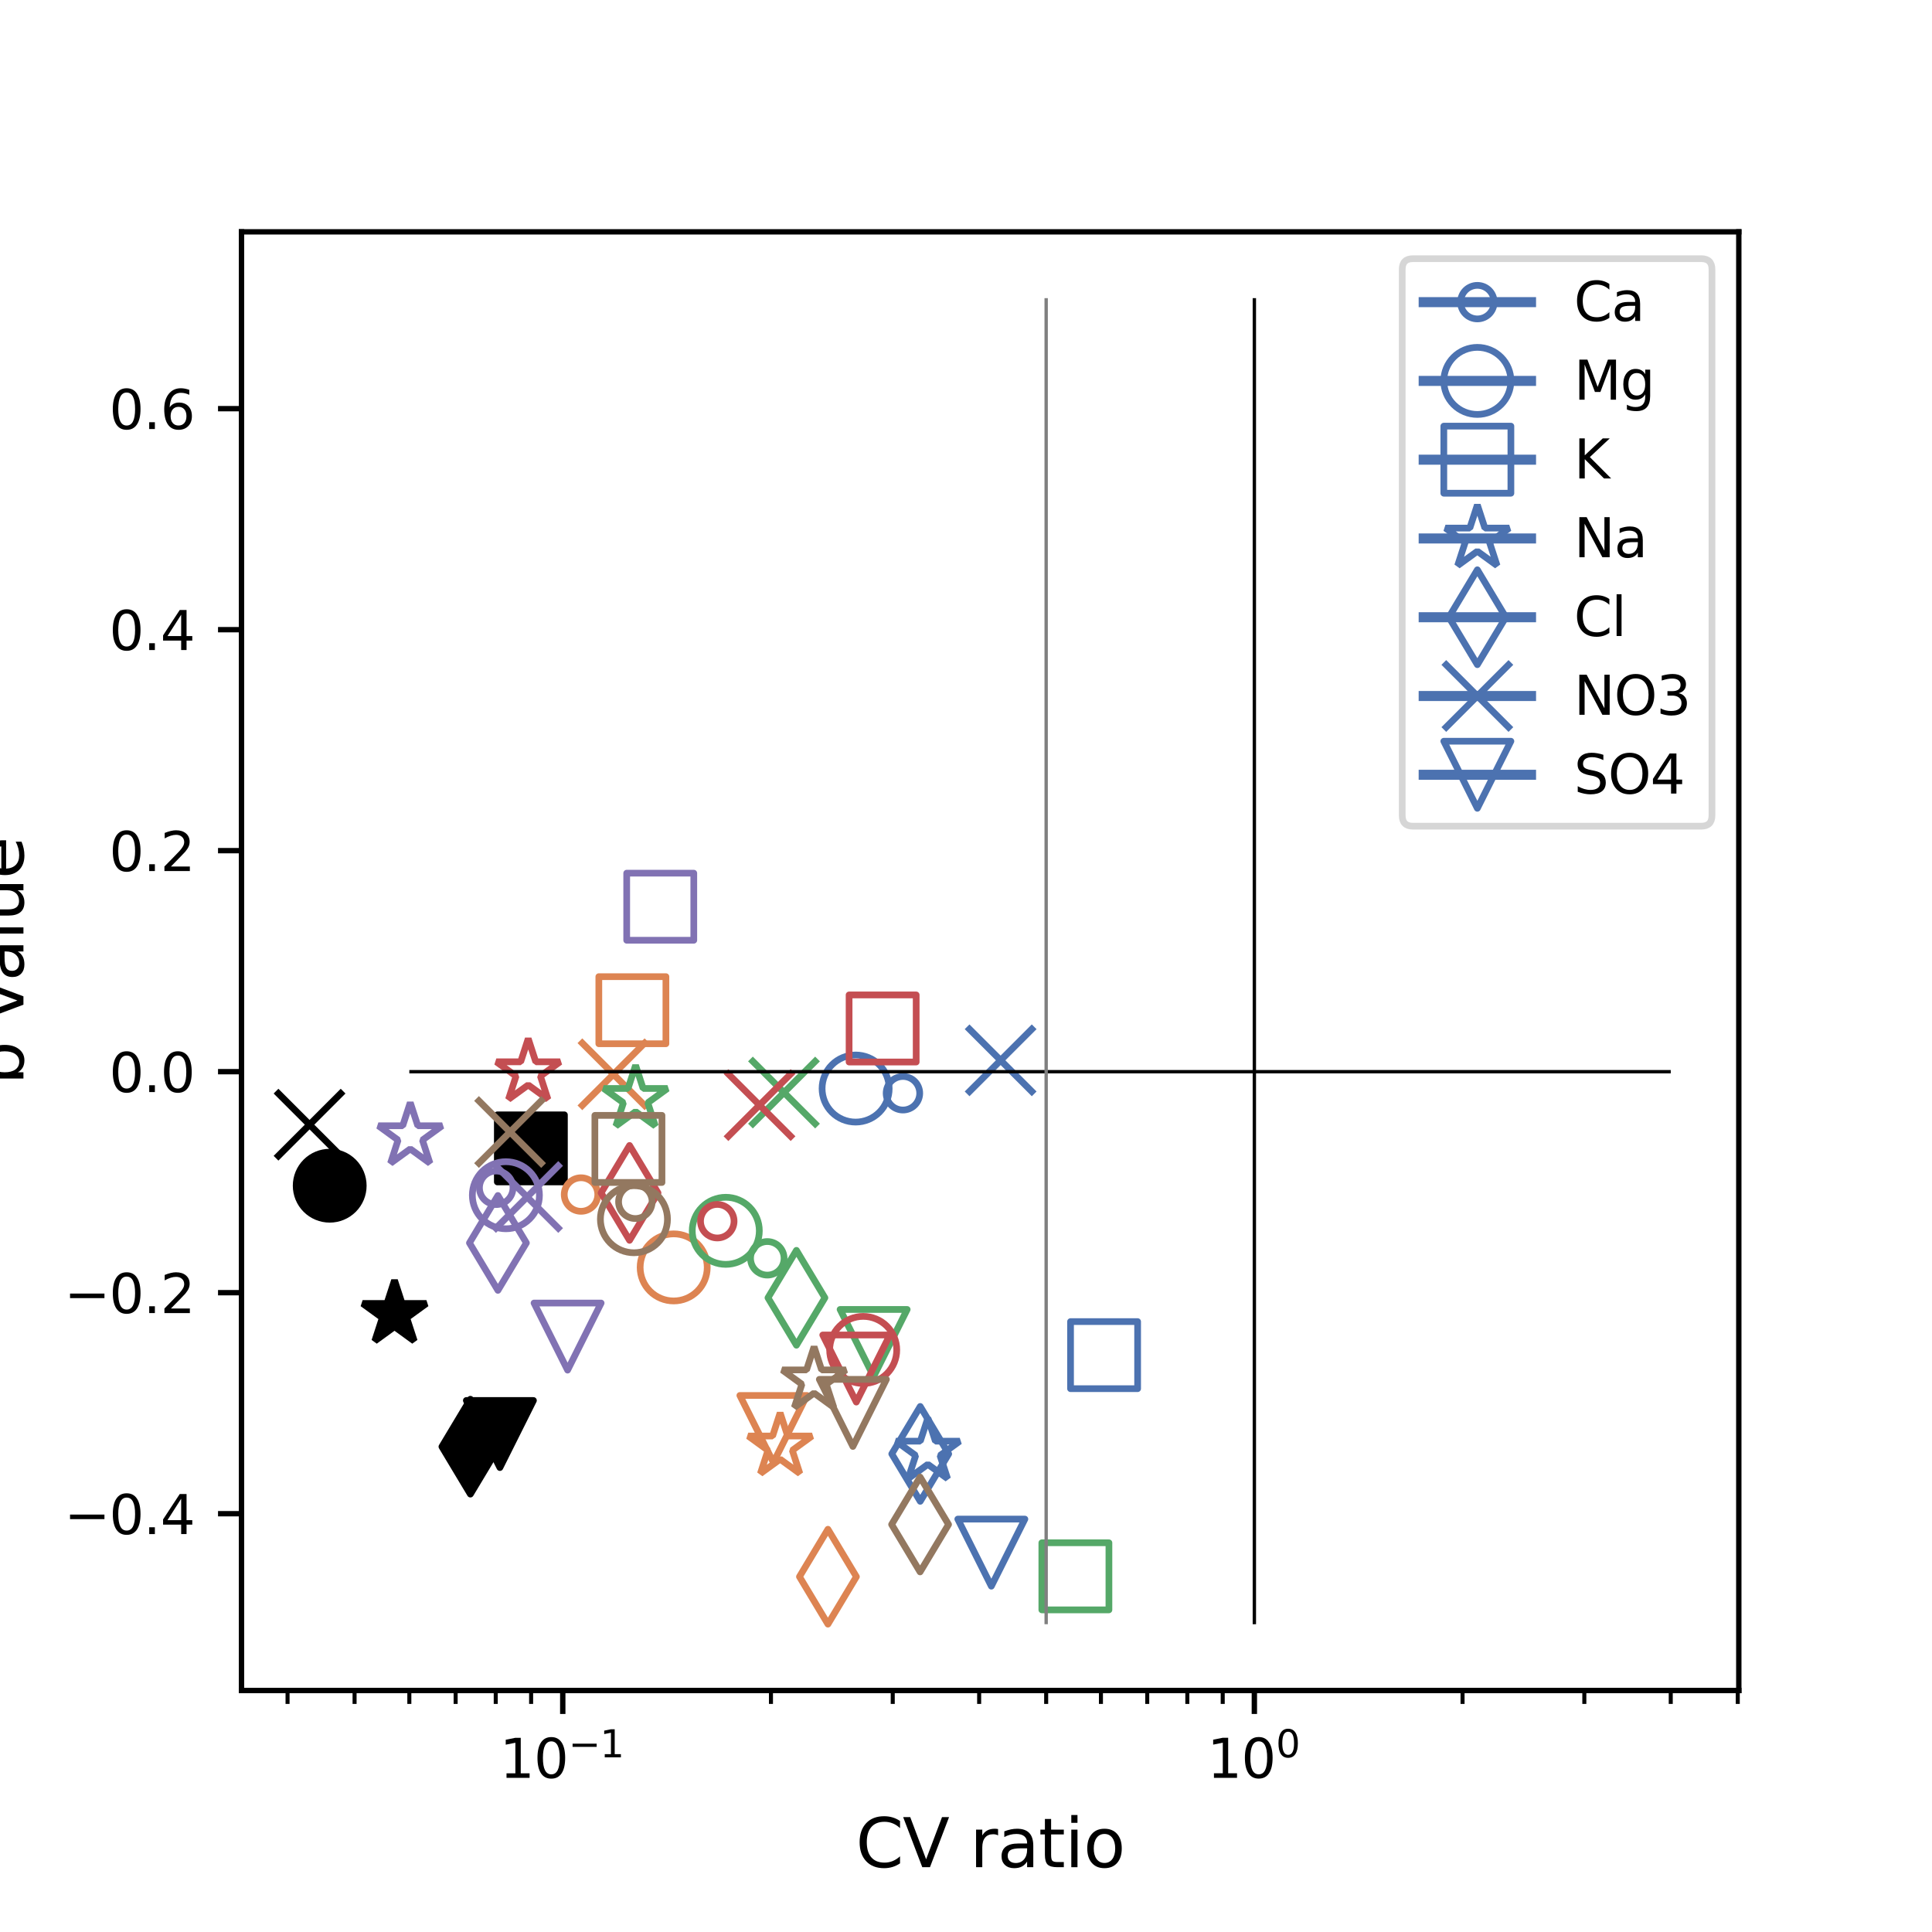 <?xml version="1.0" encoding="utf-8" standalone="no"?>
<!DOCTYPE svg PUBLIC "-//W3C//DTD SVG 1.1//EN"
  "http://www.w3.org/Graphics/SVG/1.1/DTD/svg11.dtd">
<svg xmlns:xlink="http://www.w3.org/1999/xlink" width="288pt" height="288pt" viewBox="0 0 288 288" xmlns="http://www.w3.org/2000/svg" version="1.1">
 <defs>
  <style type="text/css">*{stroke-linejoin: round; stroke-linecap: butt}</style>
 </defs>
 <g id="figure_1">
  <g id="patch_1">
   <path d="M 0 288 
L 288 288 
L 288 0 
L 0 0 
z
" style="fill: #ffffff"/>
  </g>
  <g id="axes_1">
   <g id="patch_2">
    <path d="M 36 252 
L 259.2 252 
L 259.2 34.56 
L 36 34.56 
z
" style="fill: #ffffff"/>
   </g>
   <g id="matplotlib.axis_1">
    <g id="xtick_1">
     <g id="line2d_1">
      <defs>
       <path id="m1f3d14c55d" d="M 0 0 
L 0 3.5 
" style="stroke: #000000; stroke-width: 0.8"/>
      </defs>
      <g>
       <use xlink:href="#m1f3d14c55d" x="83.89" y="252" style="stroke: #000000; stroke-width: 0.8"/>
      </g>
     </g>
     <g id="text_1">
      <!-- $\mathdefault{10^{-1}}$ -->
      <g transform="translate(74.49 265.079) scale(0.08 -0.08)">
       <defs>
        <path id="DejaVuSans-31" d="M 794 531 
L 1825 531 
L 1825 4091 
L 703 3866 
L 703 4441 
L 1819 4666 
L 2450 4666 
L 2450 531 
L 3481 531 
L 3481 0 
L 794 0 
L 794 531 
z
" transform="scale(0.016)"/>
        <path id="DejaVuSans-30" d="M 2034 4250 
Q 1547 4250 1301 3770 
Q 1056 3291 1056 2328 
Q 1056 1369 1301 889 
Q 1547 409 2034 409 
Q 2525 409 2770 889 
Q 3016 1369 3016 2328 
Q 3016 3291 2770 3770 
Q 2525 4250 2034 4250 
z
M 2034 4750 
Q 2819 4750 3233 4129 
Q 3647 3509 3647 2328 
Q 3647 1150 3233 529 
Q 2819 -91 2034 -91 
Q 1250 -91 836 529 
Q 422 1150 422 2328 
Q 422 3509 836 4129 
Q 1250 4750 2034 4750 
z
" transform="scale(0.016)"/>
        <path id="DejaVuSans-2212" d="M 678 2272 
L 4684 2272 
L 4684 1741 
L 678 1741 
L 678 2272 
z
" transform="scale(0.016)"/>
       </defs>
       <use xlink:href="#DejaVuSans-31" transform="translate(0 0.684)"/>
       <use xlink:href="#DejaVuSans-30" transform="translate(63.623 0.684)"/>
       <use xlink:href="#DejaVuSans-2212" transform="translate(128.203 38.966) scale(0.7)"/>
       <use xlink:href="#DejaVuSans-31" transform="translate(186.855 38.966) scale(0.7)"/>
      </g>
     </g>
    </g>
    <g id="xtick_2">
     <g id="line2d_2">
      <g>
       <use xlink:href="#m1f3d14c55d" x="186.985" y="252" style="stroke: #000000; stroke-width: 0.8"/>
      </g>
     </g>
     <g id="text_2">
      <!-- $\mathdefault{10^{0}}$ -->
      <g transform="translate(179.945 265.079) scale(0.08 -0.08)">
       <use xlink:href="#DejaVuSans-31" transform="translate(0 0.766)"/>
       <use xlink:href="#DejaVuSans-30" transform="translate(63.623 0.766)"/>
       <use xlink:href="#DejaVuSans-30" transform="translate(128.203 39.047) scale(0.7)"/>
      </g>
     </g>
    </g>
    <g id="xtick_3">
     <g id="line2d_3">
      <defs>
       <path id="m0487da62d0" d="M 0 0 
L 0 2 
" style="stroke: #000000; stroke-width: 0.6"/>
      </defs>
      <g>
       <use xlink:href="#m0487da62d0" x="42.865" y="252" style="stroke: #000000; stroke-width: 0.6"/>
      </g>
     </g>
    </g>
    <g id="xtick_4">
     <g id="line2d_4">
      <g>
       <use xlink:href="#m0487da62d0" x="52.856" y="252" style="stroke: #000000; stroke-width: 0.6"/>
      </g>
     </g>
    </g>
    <g id="xtick_5">
     <g id="line2d_5">
      <g>
       <use xlink:href="#m0487da62d0" x="61.019" y="252" style="stroke: #000000; stroke-width: 0.6"/>
      </g>
     </g>
    </g>
    <g id="xtick_6">
     <g id="line2d_6">
      <g>
       <use xlink:href="#m0487da62d0" x="67.921" y="252" style="stroke: #000000; stroke-width: 0.6"/>
      </g>
     </g>
    </g>
    <g id="xtick_7">
     <g id="line2d_7">
      <g>
       <use xlink:href="#m0487da62d0" x="73.899" y="252" style="stroke: #000000; stroke-width: 0.6"/>
      </g>
     </g>
    </g>
    <g id="xtick_8">
     <g id="line2d_8">
      <g>
       <use xlink:href="#m0487da62d0" x="79.173" y="252" style="stroke: #000000; stroke-width: 0.6"/>
      </g>
     </g>
    </g>
    <g id="xtick_9">
     <g id="line2d_9">
      <g>
       <use xlink:href="#m0487da62d0" x="114.925" y="252" style="stroke: #000000; stroke-width: 0.6"/>
      </g>
     </g>
    </g>
    <g id="xtick_10">
     <g id="line2d_10">
      <g>
       <use xlink:href="#m0487da62d0" x="133.079" y="252" style="stroke: #000000; stroke-width: 0.6"/>
      </g>
     </g>
    </g>
    <g id="xtick_11">
     <g id="line2d_11">
      <g>
       <use xlink:href="#m0487da62d0" x="145.96" y="252" style="stroke: #000000; stroke-width: 0.6"/>
      </g>
     </g>
    </g>
    <g id="xtick_12">
     <g id="line2d_12">
      <g>
       <use xlink:href="#m0487da62d0" x="155.95" y="252" style="stroke: #000000; stroke-width: 0.6"/>
      </g>
     </g>
    </g>
    <g id="xtick_13">
     <g id="line2d_13">
      <g>
       <use xlink:href="#m0487da62d0" x="164.114" y="252" style="stroke: #000000; stroke-width: 0.6"/>
      </g>
     </g>
    </g>
    <g id="xtick_14">
     <g id="line2d_14">
      <g>
       <use xlink:href="#m0487da62d0" x="171.016" y="252" style="stroke: #000000; stroke-width: 0.6"/>
      </g>
     </g>
    </g>
    <g id="xtick_15">
     <g id="line2d_15">
      <g>
       <use xlink:href="#m0487da62d0" x="176.994" y="252" style="stroke: #000000; stroke-width: 0.6"/>
      </g>
     </g>
    </g>
    <g id="xtick_16">
     <g id="line2d_16">
      <g>
       <use xlink:href="#m0487da62d0" x="182.268" y="252" style="stroke: #000000; stroke-width: 0.6"/>
      </g>
     </g>
    </g>
    <g id="xtick_17">
     <g id="line2d_17">
      <g>
       <use xlink:href="#m0487da62d0" x="218.02" y="252" style="stroke: #000000; stroke-width: 0.6"/>
      </g>
     </g>
    </g>
    <g id="xtick_18">
     <g id="line2d_18">
      <g>
       <use xlink:href="#m0487da62d0" x="236.174" y="252" style="stroke: #000000; stroke-width: 0.6"/>
      </g>
     </g>
    </g>
    <g id="xtick_19">
     <g id="line2d_19">
      <g>
       <use xlink:href="#m0487da62d0" x="249.055" y="252" style="stroke: #000000; stroke-width: 0.6"/>
      </g>
     </g>
    </g>
    <g id="xtick_20">
     <g id="line2d_20">
      <g>
       <use xlink:href="#m0487da62d0" x="259.045" y="252" style="stroke: #000000; stroke-width: 0.6"/>
      </g>
     </g>
    </g>
    <g id="text_3">
     <!-- CV ratio -->
     <g transform="translate(127.571 278.341) scale(0.1 -0.1)">
      <defs>
       <path id="DejaVuSans-43" d="M 4122 4306 
L 4122 3641 
Q 3803 3938 3442 4084 
Q 3081 4231 2675 4231 
Q 1875 4231 1450 3742 
Q 1025 3253 1025 2328 
Q 1025 1406 1450 917 
Q 1875 428 2675 428 
Q 3081 428 3442 575 
Q 3803 722 4122 1019 
L 4122 359 
Q 3791 134 3420 21 
Q 3050 -91 2638 -91 
Q 1578 -91 968 557 
Q 359 1206 359 2328 
Q 359 3453 968 4101 
Q 1578 4750 2638 4750 
Q 3056 4750 3426 4639 
Q 3797 4528 4122 4306 
z
" transform="scale(0.016)"/>
       <path id="DejaVuSans-56" d="M 1831 0 
L 50 4666 
L 709 4666 
L 2188 738 
L 3669 4666 
L 4325 4666 
L 2547 0 
L 1831 0 
z
" transform="scale(0.016)"/>
       <path id="DejaVuSans-20" transform="scale(0.016)"/>
       <path id="DejaVuSans-72" d="M 2631 2963 
Q 2534 3019 2420 3045 
Q 2306 3072 2169 3072 
Q 1681 3072 1420 2755 
Q 1159 2438 1159 1844 
L 1159 0 
L 581 0 
L 581 3500 
L 1159 3500 
L 1159 2956 
Q 1341 3275 1631 3429 
Q 1922 3584 2338 3584 
Q 2397 3584 2469 3576 
Q 2541 3569 2628 3553 
L 2631 2963 
z
" transform="scale(0.016)"/>
       <path id="DejaVuSans-61" d="M 2194 1759 
Q 1497 1759 1228 1600 
Q 959 1441 959 1056 
Q 959 750 1161 570 
Q 1363 391 1709 391 
Q 2188 391 2477 730 
Q 2766 1069 2766 1631 
L 2766 1759 
L 2194 1759 
z
M 3341 1997 
L 3341 0 
L 2766 0 
L 2766 531 
Q 2569 213 2275 61 
Q 1981 -91 1556 -91 
Q 1019 -91 701 211 
Q 384 513 384 1019 
Q 384 1609 779 1909 
Q 1175 2209 1959 2209 
L 2766 2209 
L 2766 2266 
Q 2766 2663 2505 2880 
Q 2244 3097 1772 3097 
Q 1472 3097 1187 3025 
Q 903 2953 641 2809 
L 641 3341 
Q 956 3463 1253 3523 
Q 1550 3584 1831 3584 
Q 2591 3584 2966 3190 
Q 3341 2797 3341 1997 
z
" transform="scale(0.016)"/>
       <path id="DejaVuSans-74" d="M 1172 4494 
L 1172 3500 
L 2356 3500 
L 2356 3053 
L 1172 3053 
L 1172 1153 
Q 1172 725 1289 603 
Q 1406 481 1766 481 
L 2356 481 
L 2356 0 
L 1766 0 
Q 1100 0 847 248 
Q 594 497 594 1153 
L 594 3053 
L 172 3053 
L 172 3500 
L 594 3500 
L 594 4494 
L 1172 4494 
z
" transform="scale(0.016)"/>
       <path id="DejaVuSans-69" d="M 603 3500 
L 1178 3500 
L 1178 0 
L 603 0 
L 603 3500 
z
M 603 4863 
L 1178 4863 
L 1178 4134 
L 603 4134 
L 603 4863 
z
" transform="scale(0.016)"/>
       <path id="DejaVuSans-6f" d="M 1959 3097 
Q 1497 3097 1228 2736 
Q 959 2375 959 1747 
Q 959 1119 1226 758 
Q 1494 397 1959 397 
Q 2419 397 2687 759 
Q 2956 1122 2956 1747 
Q 2956 2369 2687 2733 
Q 2419 3097 1959 3097 
z
M 1959 3584 
Q 2709 3584 3137 3096 
Q 3566 2609 3566 1747 
Q 3566 888 3137 398 
Q 2709 -91 1959 -91 
Q 1206 -91 779 398 
Q 353 888 353 1747 
Q 353 2609 779 3096 
Q 1206 3584 1959 3584 
z
" transform="scale(0.016)"/>
      </defs>
      <use xlink:href="#DejaVuSans-43"/>
      <use xlink:href="#DejaVuSans-56" x="69.824"/>
      <use xlink:href="#DejaVuSans-20" x="138.232"/>
      <use xlink:href="#DejaVuSans-72" x="170.02"/>
      <use xlink:href="#DejaVuSans-61" x="211.133"/>
      <use xlink:href="#DejaVuSans-74" x="272.412"/>
      <use xlink:href="#DejaVuSans-69" x="311.621"/>
      <use xlink:href="#DejaVuSans-6f" x="339.404"/>
     </g>
    </g>
   </g>
   <g id="matplotlib.axis_2">
    <g id="ytick_1">
     <g id="line2d_21">
      <defs>
       <path id="m68436882dd" d="M 0 0 
L -3.5 0 
" style="stroke: #000000; stroke-width: 0.8"/>
      </defs>
      <g>
       <use xlink:href="#m68436882dd" x="36" y="225.644" style="stroke: #000000; stroke-width: 0.8"/>
      </g>
     </g>
     <g id="text_4">
      <!-- −0.4 -->
      <g transform="translate(9.574 228.683) scale(0.08 -0.08)">
       <defs>
        <path id="DejaVuSans-2e" d="M 684 794 
L 1344 794 
L 1344 0 
L 684 0 
L 684 794 
z
" transform="scale(0.016)"/>
        <path id="DejaVuSans-34" d="M 2419 4116 
L 825 1625 
L 2419 1625 
L 2419 4116 
z
M 2253 4666 
L 3047 4666 
L 3047 1625 
L 3713 1625 
L 3713 1100 
L 3047 1100 
L 3047 0 
L 2419 0 
L 2419 1100 
L 313 1100 
L 313 1709 
L 2253 4666 
z
" transform="scale(0.016)"/>
       </defs>
       <use xlink:href="#DejaVuSans-2212"/>
       <use xlink:href="#DejaVuSans-30" x="83.789"/>
       <use xlink:href="#DejaVuSans-2e" x="147.412"/>
       <use xlink:href="#DejaVuSans-34" x="179.199"/>
      </g>
     </g>
    </g>
    <g id="ytick_2">
     <g id="line2d_22">
      <g>
       <use xlink:href="#m68436882dd" x="36" y="192.698" style="stroke: #000000; stroke-width: 0.8"/>
      </g>
     </g>
     <g id="text_5">
      <!-- −0.2 -->
      <g transform="translate(9.574 195.738) scale(0.08 -0.08)">
       <defs>
        <path id="DejaVuSans-32" d="M 1228 531 
L 3431 531 
L 3431 0 
L 469 0 
L 469 531 
Q 828 903 1448 1529 
Q 2069 2156 2228 2338 
Q 2531 2678 2651 2914 
Q 2772 3150 2772 3378 
Q 2772 3750 2511 3984 
Q 2250 4219 1831 4219 
Q 1534 4219 1204 4116 
Q 875 4013 500 3803 
L 500 4441 
Q 881 4594 1212 4672 
Q 1544 4750 1819 4750 
Q 2544 4750 2975 4387 
Q 3406 4025 3406 3419 
Q 3406 3131 3298 2873 
Q 3191 2616 2906 2266 
Q 2828 2175 2409 1742 
Q 1991 1309 1228 531 
z
" transform="scale(0.016)"/>
       </defs>
       <use xlink:href="#DejaVuSans-2212"/>
       <use xlink:href="#DejaVuSans-30" x="83.789"/>
       <use xlink:href="#DejaVuSans-2e" x="147.412"/>
       <use xlink:href="#DejaVuSans-32" x="179.199"/>
      </g>
     </g>
    </g>
    <g id="ytick_3">
     <g id="line2d_23">
      <g>
       <use xlink:href="#m68436882dd" x="36" y="159.753" style="stroke: #000000; stroke-width: 0.8"/>
      </g>
     </g>
     <g id="text_6">
      <!-- 0.0 -->
      <g transform="translate(16.277 162.792) scale(0.08 -0.08)">
       <use xlink:href="#DejaVuSans-30"/>
       <use xlink:href="#DejaVuSans-2e" x="63.623"/>
       <use xlink:href="#DejaVuSans-30" x="95.41"/>
      </g>
     </g>
    </g>
    <g id="ytick_4">
     <g id="line2d_24">
      <g>
       <use xlink:href="#m68436882dd" x="36" y="126.807" style="stroke: #000000; stroke-width: 0.8"/>
      </g>
     </g>
     <g id="text_7">
      <!-- 0.2 -->
      <g transform="translate(16.277 129.847) scale(0.08 -0.08)">
       <use xlink:href="#DejaVuSans-30"/>
       <use xlink:href="#DejaVuSans-2e" x="63.623"/>
       <use xlink:href="#DejaVuSans-32" x="95.41"/>
      </g>
     </g>
    </g>
    <g id="ytick_5">
     <g id="line2d_25">
      <g>
       <use xlink:href="#m68436882dd" x="36" y="93.862" style="stroke: #000000; stroke-width: 0.8"/>
      </g>
     </g>
     <g id="text_8">
      <!-- 0.4 -->
      <g transform="translate(16.277 96.901) scale(0.08 -0.08)">
       <use xlink:href="#DejaVuSans-30"/>
       <use xlink:href="#DejaVuSans-2e" x="63.623"/>
       <use xlink:href="#DejaVuSans-34" x="95.41"/>
      </g>
     </g>
    </g>
    <g id="ytick_6">
     <g id="line2d_26">
      <g>
       <use xlink:href="#m68436882dd" x="36" y="60.916" style="stroke: #000000; stroke-width: 0.8"/>
      </g>
     </g>
     <g id="text_9">
      <!-- 0.6 -->
      <g transform="translate(16.277 63.956) scale(0.08 -0.08)">
       <defs>
        <path id="DejaVuSans-36" d="M 2113 2584 
Q 1688 2584 1439 2293 
Q 1191 2003 1191 1497 
Q 1191 994 1439 701 
Q 1688 409 2113 409 
Q 2538 409 2786 701 
Q 3034 994 3034 1497 
Q 3034 2003 2786 2293 
Q 2538 2584 2113 2584 
z
M 3366 4563 
L 3366 3988 
Q 3128 4100 2886 4159 
Q 2644 4219 2406 4219 
Q 1781 4219 1451 3797 
Q 1122 3375 1075 2522 
Q 1259 2794 1537 2939 
Q 1816 3084 2150 3084 
Q 2853 3084 3261 2657 
Q 3669 2231 3669 1497 
Q 3669 778 3244 343 
Q 2819 -91 2113 -91 
Q 1303 -91 875 529 
Q 447 1150 447 2328 
Q 447 3434 972 4092 
Q 1497 4750 2381 4750 
Q 2619 4750 2861 4703 
Q 3103 4656 3366 4563 
z
" transform="scale(0.016)"/>
       </defs>
       <use xlink:href="#DejaVuSans-30"/>
       <use xlink:href="#DejaVuSans-2e" x="63.623"/>
       <use xlink:href="#DejaVuSans-36" x="95.41"/>
      </g>
     </g>
    </g>
    <g id="text_10">
     <!-- b value -->
     <g transform="translate(3.494 161.701) rotate(-90) scale(0.1 -0.1)">
      <defs>
       <path id="DejaVuSans-62" d="M 3116 1747 
Q 3116 2381 2855 2742 
Q 2594 3103 2138 3103 
Q 1681 3103 1420 2742 
Q 1159 2381 1159 1747 
Q 1159 1113 1420 752 
Q 1681 391 2138 391 
Q 2594 391 2855 752 
Q 3116 1113 3116 1747 
z
M 1159 2969 
Q 1341 3281 1617 3432 
Q 1894 3584 2278 3584 
Q 2916 3584 3314 3078 
Q 3713 2572 3713 1747 
Q 3713 922 3314 415 
Q 2916 -91 2278 -91 
Q 1894 -91 1617 61 
Q 1341 213 1159 525 
L 1159 0 
L 581 0 
L 581 4863 
L 1159 4863 
L 1159 2969 
z
" transform="scale(0.016)"/>
       <path id="DejaVuSans-76" d="M 191 3500 
L 800 3500 
L 1894 563 
L 2988 3500 
L 3597 3500 
L 2284 0 
L 1503 0 
L 191 3500 
z
" transform="scale(0.016)"/>
       <path id="DejaVuSans-6c" d="M 603 4863 
L 1178 4863 
L 1178 0 
L 603 0 
L 603 4863 
z
" transform="scale(0.016)"/>
       <path id="DejaVuSans-75" d="M 544 1381 
L 544 3500 
L 1119 3500 
L 1119 1403 
Q 1119 906 1312 657 
Q 1506 409 1894 409 
Q 2359 409 2629 706 
Q 2900 1003 2900 1516 
L 2900 3500 
L 3475 3500 
L 3475 0 
L 2900 0 
L 2900 538 
Q 2691 219 2414 64 
Q 2138 -91 1772 -91 
Q 1169 -91 856 284 
Q 544 659 544 1381 
z
M 1991 3584 
L 1991 3584 
z
" transform="scale(0.016)"/>
       <path id="DejaVuSans-65" d="M 3597 1894 
L 3597 1613 
L 953 1613 
Q 991 1019 1311 708 
Q 1631 397 2203 397 
Q 2534 397 2845 478 
Q 3156 559 3463 722 
L 3463 178 
Q 3153 47 2828 -22 
Q 2503 -91 2169 -91 
Q 1331 -91 842 396 
Q 353 884 353 1716 
Q 353 2575 817 3079 
Q 1281 3584 2069 3584 
Q 2775 3584 3186 3129 
Q 3597 2675 3597 1894 
z
M 3022 2063 
Q 3016 2534 2758 2815 
Q 2500 3097 2075 3097 
Q 1594 3097 1305 2825 
Q 1016 2553 972 2059 
L 3022 2063 
z
" transform="scale(0.016)"/>
      </defs>
      <use xlink:href="#DejaVuSans-62"/>
      <use xlink:href="#DejaVuSans-20" x="63.477"/>
      <use xlink:href="#DejaVuSans-76" x="95.264"/>
      <use xlink:href="#DejaVuSans-61" x="154.443"/>
      <use xlink:href="#DejaVuSans-6c" x="215.723"/>
      <use xlink:href="#DejaVuSans-75" x="243.506"/>
      <use xlink:href="#DejaVuSans-65" x="306.885"/>
     </g>
    </g>
   </g>
   <g id="line2d_27">
    <path d="M 47.288 175.774 
" clip-path="url(#p009b14f2f9)" style="fill: none; stroke: #000000; stroke-width: 1.5; stroke-linecap: square"/>
    <defs>
     <path id="m7ba2439b7d" d="M 0 2.5 
C 0.663 2.5 1.299 2.237 1.768 1.768 
C 2.237 1.299 2.5 0.663 2.5 0 
C 2.5 -0.663 2.237 -1.299 1.768 -1.768 
C 1.299 -2.237 0.663 -2.5 0 -2.5 
C -0.663 -2.5 -1.299 -2.237 -1.768 -1.768 
C -2.237 -1.299 -2.5 -0.663 -2.5 0 
C -2.5 0.663 -2.237 1.299 -1.768 1.768 
C -1.299 2.237 -0.663 2.5 0 2.5 
z
" style="stroke: #000000"/>
    </defs>
    <g clip-path="url(#p009b14f2f9)">
     <use xlink:href="#m7ba2439b7d" x="47.288" y="175.774" style="stroke: #000000"/>
    </g>
   </g>
   <g id="line2d_28">
    <path d="M 49.149 176.753 
" clip-path="url(#p009b14f2f9)" style="fill: none; stroke: #000000; stroke-width: 1.5; stroke-linecap: square"/>
    <defs>
     <path id="m578a01dfb7" d="M 0 5 
C 1.326 5 2.598 4.473 3.536 3.536 
C 4.473 2.598 5 1.326 5 0 
C 5 -1.326 4.473 -2.598 3.536 -3.536 
C 2.598 -4.473 1.326 -5 0 -5 
C -1.326 -5 -2.598 -4.473 -3.536 -3.536 
C -4.473 -2.598 -5 -1.326 -5 0 
C -5 1.326 -4.473 2.598 -3.536 3.536 
C -2.598 4.473 -1.326 5 0 5 
z
" style="stroke: #000000"/>
    </defs>
    <g clip-path="url(#p009b14f2f9)">
     <use xlink:href="#m578a01dfb7" x="49.149" y="176.753" style="stroke: #000000"/>
    </g>
   </g>
   <g id="line2d_29">
    <path d="M 79.137 171.188 
" clip-path="url(#p009b14f2f9)" style="fill: none; stroke: #000000; stroke-width: 1.5; stroke-linecap: square"/>
    <defs>
     <path id="m3c528535a8" d="M -5 5 
L 5 5 
L 5 -5 
L -5 -5 
z
" style="stroke: #000000; stroke-linejoin: miter"/>
    </defs>
    <g clip-path="url(#p009b14f2f9)">
     <use xlink:href="#m3c528535a8" x="79.137" y="171.188" style="stroke: #000000; stroke-linejoin: miter"/>
    </g>
   </g>
   <g id="line2d_30">
    <path d="M 58.81 195.85 
" clip-path="url(#p009b14f2f9)" style="fill: none; stroke: #000000; stroke-width: 1.5; stroke-linecap: square"/>
    <defs>
     <path id="m48d14004d5" d="M 0 -5 
L -1.123 -1.545 
L -4.755 -1.545 
L -1.816 0.59 
L -2.939 4.045 
L -0 1.91 
L 2.939 4.045 
L 1.816 0.59 
L 4.755 -1.545 
L 1.123 -1.545 
z
" style="stroke: #000000; stroke-linejoin: bevel"/>
    </defs>
    <g clip-path="url(#p009b14f2f9)">
     <use xlink:href="#m48d14004d5" x="58.81" y="195.85" style="stroke: #000000; stroke-linejoin: bevel"/>
    </g>
   </g>
   <g id="line2d_31">
    <path d="M 70.119 215.654 
" clip-path="url(#p009b14f2f9)" style="fill: none; stroke: #000000; stroke-width: 1.5; stroke-linecap: square"/>
    <defs>
     <path id="m1a62ef77e5" d="M -0 7.071 
L 4.243 0 
L -0 -7.071 
L -4.243 -0 
z
" style="stroke: #000000; stroke-linejoin: miter"/>
    </defs>
    <g clip-path="url(#p009b14f2f9)">
     <use xlink:href="#m1a62ef77e5" x="70.119" y="215.654" style="stroke: #000000; stroke-linejoin: miter"/>
    </g>
   </g>
   <g id="line2d_32">
    <path d="M 46.145 167.655 
" clip-path="url(#p009b14f2f9)" style="fill: none; stroke: #000000; stroke-width: 1.5; stroke-linecap: square"/>
    <defs>
     <path id="m5988daf7c7" d="M -5 5 
L 5 -5 
M -5 -5 
L 5 5 
" style="stroke: #000000"/>
    </defs>
    <g clip-path="url(#p009b14f2f9)">
     <use xlink:href="#m5988daf7c7" x="46.145" y="167.655" style="stroke: #000000"/>
    </g>
   </g>
   <g id="line2d_33">
    <path d="M 74.518 213.768 
" clip-path="url(#p009b14f2f9)" style="fill: none; stroke: #000000; stroke-width: 1.5; stroke-linecap: square"/>
    <defs>
     <path id="m827ab39170" d="M -0 5 
L 5 -5 
L -5 -5 
z
" style="stroke: #000000; stroke-linejoin: miter"/>
    </defs>
    <g clip-path="url(#p009b14f2f9)">
     <use xlink:href="#m827ab39170" x="74.518" y="213.768" style="stroke: #000000; stroke-linejoin: miter"/>
    </g>
   </g>
   <g id="line2d_34">
    <path d="M 134.601 162.968 
" clip-path="url(#p009b14f2f9)" style="fill: none; stroke: #4c72b0; stroke-width: 1.5; stroke-linecap: square"/>
    <defs>
     <path id="mbf57dfd95e" d="M 0 2.5 
C 0.663 2.5 1.299 2.237 1.768 1.768 
C 2.237 1.299 2.5 0.663 2.5 0 
C 2.5 -0.663 2.237 -1.299 1.768 -1.768 
C 1.299 -2.237 0.663 -2.5 0 -2.5 
C -0.663 -2.5 -1.299 -2.237 -1.768 -1.768 
C -2.237 -1.299 -2.5 -0.663 -2.5 0 
C -2.5 0.663 -2.237 1.299 -1.768 1.768 
C -1.299 2.237 -0.663 2.5 0 2.5 
z
" style="stroke: #4c72b0"/>
    </defs>
    <g clip-path="url(#p009b14f2f9)">
     <use xlink:href="#mbf57dfd95e" x="134.601" y="162.968" style="fill-opacity: 0; stroke: #4c72b0"/>
    </g>
   </g>
   <g id="line2d_35">
    <path d="M 127.548 162.267 
" clip-path="url(#p009b14f2f9)" style="fill: none; stroke: #4c72b0; stroke-width: 1.5; stroke-linecap: square"/>
    <defs>
     <path id="mfaaf23e72a" d="M 0 5 
C 1.326 5 2.598 4.473 3.536 3.536 
C 4.473 2.598 5 1.326 5 0 
C 5 -1.326 4.473 -2.598 3.536 -3.536 
C 2.598 -4.473 1.326 -5 0 -5 
C -1.326 -5 -2.598 -4.473 -3.536 -3.536 
C -4.473 -2.598 -5 -1.326 -5 0 
C -5 1.326 -4.473 2.598 -3.536 3.536 
C -2.598 4.473 -1.326 5 0 5 
z
" style="stroke: #4c72b0"/>
    </defs>
    <g clip-path="url(#p009b14f2f9)">
     <use xlink:href="#mfaaf23e72a" x="127.548" y="162.267" style="fill-opacity: 0; stroke: #4c72b0"/>
    </g>
   </g>
   <g id="line2d_36">
    <path d="M 164.584 202.008 
" clip-path="url(#p009b14f2f9)" style="fill: none; stroke: #4c72b0; stroke-width: 1.5; stroke-linecap: square"/>
    <defs>
     <path id="m033e3b1460" d="M -5 5 
L 5 5 
L 5 -5 
L -5 -5 
z
" style="stroke: #4c72b0; stroke-linejoin: miter"/>
    </defs>
    <g clip-path="url(#p009b14f2f9)">
     <use xlink:href="#m033e3b1460" x="164.584" y="202.008" style="fill-opacity: 0; stroke: #4c72b0; stroke-linejoin: miter"/>
    </g>
   </g>
   <g id="line2d_37">
    <path d="M 138.314 216.377 
" clip-path="url(#p009b14f2f9)" style="fill: none; stroke: #4c72b0; stroke-width: 1.5; stroke-linecap: square"/>
    <defs>
     <path id="m21f4a25461" d="M 0 -5 
L -1.123 -1.545 
L -4.755 -1.545 
L -1.816 0.59 
L -2.939 4.045 
L -0 1.91 
L 2.939 4.045 
L 1.816 0.59 
L 4.755 -1.545 
L 1.123 -1.545 
z
" style="stroke: #4c72b0; stroke-linejoin: bevel"/>
    </defs>
    <g clip-path="url(#p009b14f2f9)">
     <use xlink:href="#m21f4a25461" x="138.314" y="216.377" style="fill-opacity: 0; stroke: #4c72b0; stroke-linejoin: bevel"/>
    </g>
   </g>
   <g id="line2d_38">
    <path d="M 137.178 216.729 
" clip-path="url(#p009b14f2f9)" style="fill: none; stroke: #4c72b0; stroke-width: 1.5; stroke-linecap: square"/>
    <defs>
     <path id="mf2f29d9ab3" d="M -0 7.071 
L 4.243 0 
L -0 -7.071 
L -4.243 -0 
z
" style="stroke: #4c72b0; stroke-linejoin: miter"/>
    </defs>
    <g clip-path="url(#p009b14f2f9)">
     <use xlink:href="#mf2f29d9ab3" x="137.178" y="216.729" style="fill-opacity: 0; stroke: #4c72b0; stroke-linejoin: miter"/>
    </g>
   </g>
   <g id="line2d_39">
    <path d="M 149.163 158.06 
" clip-path="url(#p009b14f2f9)" style="fill: none; stroke: #4c72b0; stroke-width: 1.5; stroke-linecap: square"/>
    <defs>
     <path id="md14e1691bf" d="M -5 5 
L 5 -5 
M -5 -5 
L 5 5 
" style="stroke: #4c72b0"/>
    </defs>
    <g clip-path="url(#p009b14f2f9)">
     <use xlink:href="#md14e1691bf" x="149.163" y="158.06" style="fill-opacity: 0; stroke: #4c72b0"/>
    </g>
   </g>
   <g id="line2d_40">
    <path d="M 147.777 231.448 
" clip-path="url(#p009b14f2f9)" style="fill: none; stroke: #4c72b0; stroke-width: 1.5; stroke-linecap: square"/>
    <defs>
     <path id="m87fb17be35" d="M -0 5 
L 5 -5 
L -5 -5 
z
" style="stroke: #4c72b0; stroke-linejoin: miter"/>
    </defs>
    <g clip-path="url(#p009b14f2f9)">
     <use xlink:href="#m87fb17be35" x="147.777" y="231.448" style="fill-opacity: 0; stroke: #4c72b0; stroke-linejoin: miter"/>
    </g>
   </g>
   <g id="line2d_41">
    <path d="M 86.611 178.068 
" clip-path="url(#p009b14f2f9)" style="fill: none; stroke: #dd8452; stroke-width: 1.5; stroke-linecap: square"/>
    <defs>
     <path id="m6af3e685e5" d="M 0 2.5 
C 0.663 2.5 1.299 2.237 1.768 1.768 
C 2.237 1.299 2.5 0.663 2.5 0 
C 2.5 -0.663 2.237 -1.299 1.768 -1.768 
C 1.299 -2.237 0.663 -2.5 0 -2.5 
C -0.663 -2.5 -1.299 -2.237 -1.768 -1.768 
C -2.237 -1.299 -2.5 -0.663 -2.5 0 
C -2.5 0.663 -2.237 1.299 -1.768 1.768 
C -1.299 2.237 -0.663 2.5 0 2.5 
z
" style="stroke: #dd8452"/>
    </defs>
    <g clip-path="url(#p009b14f2f9)">
     <use xlink:href="#m6af3e685e5" x="86.611" y="178.068" style="fill-opacity: 0; stroke: #dd8452"/>
    </g>
   </g>
   <g id="line2d_42">
    <path d="M 100.426 188.93 
" clip-path="url(#p009b14f2f9)" style="fill: none; stroke: #dd8452; stroke-width: 1.5; stroke-linecap: square"/>
    <defs>
     <path id="m79dba557eb" d="M 0 5 
C 1.326 5 2.598 4.473 3.536 3.536 
C 4.473 2.598 5 1.326 5 0 
C 5 -1.326 4.473 -2.598 3.536 -3.536 
C 2.598 -4.473 1.326 -5 0 -5 
C -1.326 -5 -2.598 -4.473 -3.536 -3.536 
C -4.473 -2.598 -5 -1.326 -5 0 
C -5 1.326 -4.473 2.598 -3.536 3.536 
C -2.598 4.473 -1.326 5 0 5 
z
" style="stroke: #dd8452"/>
    </defs>
    <g clip-path="url(#p009b14f2f9)">
     <use xlink:href="#m79dba557eb" x="100.426" y="188.93" style="fill-opacity: 0; stroke: #dd8452"/>
    </g>
   </g>
   <g id="line2d_43">
    <path d="M 94.267 150.588 
" clip-path="url(#p009b14f2f9)" style="fill: none; stroke: #dd8452; stroke-width: 1.5; stroke-linecap: square"/>
    <defs>
     <path id="m8e15edbbfd" d="M -5 5 
L 5 5 
L 5 -5 
L -5 -5 
z
" style="stroke: #dd8452; stroke-linejoin: miter"/>
    </defs>
    <g clip-path="url(#p009b14f2f9)">
     <use xlink:href="#m8e15edbbfd" x="94.267" y="150.588" style="fill-opacity: 0; stroke: #dd8452; stroke-linejoin: miter"/>
    </g>
   </g>
   <g id="line2d_44">
    <path d="M 116.292 215.61 
" clip-path="url(#p009b14f2f9)" style="fill: none; stroke: #dd8452; stroke-width: 1.5; stroke-linecap: square"/>
    <defs>
     <path id="m53b30f71ef" d="M 0 -5 
L -1.123 -1.545 
L -4.755 -1.545 
L -1.816 0.59 
L -2.939 4.045 
L -0 1.91 
L 2.939 4.045 
L 1.816 0.59 
L 4.755 -1.545 
L 1.123 -1.545 
z
" style="stroke: #dd8452; stroke-linejoin: bevel"/>
    </defs>
    <g clip-path="url(#p009b14f2f9)">
     <use xlink:href="#m53b30f71ef" x="116.292" y="215.61" style="fill-opacity: 0; stroke: #dd8452; stroke-linejoin: bevel"/>
    </g>
   </g>
   <g id="line2d_45">
    <path d="M 123.418 235.036 
" clip-path="url(#p009b14f2f9)" style="fill: none; stroke: #dd8452; stroke-width: 1.5; stroke-linecap: square"/>
    <defs>
     <path id="m6d4c70bade" d="M -0 7.071 
L 4.243 0 
L -0 -7.071 
L -4.243 -0 
z
" style="stroke: #dd8452; stroke-linejoin: miter"/>
    </defs>
    <g clip-path="url(#p009b14f2f9)">
     <use xlink:href="#m6d4c70bade" x="123.418" y="235.036" style="fill-opacity: 0; stroke: #dd8452; stroke-linejoin: miter"/>
    </g>
   </g>
   <g id="line2d_46">
    <path d="M 91.444 160.14 
" clip-path="url(#p009b14f2f9)" style="fill: none; stroke: #dd8452; stroke-width: 1.5; stroke-linecap: square"/>
    <defs>
     <path id="m29c05576e4" d="M -5 5 
L 5 -5 
M -5 -5 
L 5 5 
" style="stroke: #dd8452"/>
    </defs>
    <g clip-path="url(#p009b14f2f9)">
     <use xlink:href="#m29c05576e4" x="91.444" y="160.14" style="fill-opacity: 0; stroke: #dd8452"/>
    </g>
   </g>
   <g id="line2d_47">
    <path d="M 115.29 213.018 
" clip-path="url(#p009b14f2f9)" style="fill: none; stroke: #dd8452; stroke-width: 1.5; stroke-linecap: square"/>
    <defs>
     <path id="m76c5511e9b" d="M -0 5 
L 5 -5 
L -5 -5 
z
" style="stroke: #dd8452; stroke-linejoin: miter"/>
    </defs>
    <g clip-path="url(#p009b14f2f9)">
     <use xlink:href="#m76c5511e9b" x="115.29" y="213.018" style="fill-opacity: 0; stroke: #dd8452; stroke-linejoin: miter"/>
    </g>
   </g>
   <g id="line2d_48">
    <path d="M 114.381 187.576 
" clip-path="url(#p009b14f2f9)" style="fill: none; stroke: #55a868; stroke-width: 1.5; stroke-linecap: square"/>
    <defs>
     <path id="mdd2449015f" d="M 0 2.5 
C 0.663 2.5 1.299 2.237 1.768 1.768 
C 2.237 1.299 2.5 0.663 2.5 0 
C 2.5 -0.663 2.237 -1.299 1.768 -1.768 
C 1.299 -2.237 0.663 -2.5 0 -2.5 
C -0.663 -2.5 -1.299 -2.237 -1.768 -1.768 
C -2.237 -1.299 -2.5 -0.663 -2.5 0 
C -2.5 0.663 -2.237 1.299 -1.768 1.768 
C -1.299 2.237 -0.663 2.5 0 2.5 
z
" style="stroke: #55a868"/>
    </defs>
    <g clip-path="url(#p009b14f2f9)">
     <use xlink:href="#mdd2449015f" x="114.381" y="187.576" style="fill-opacity: 0; stroke: #55a868"/>
    </g>
   </g>
   <g id="line2d_49">
    <path d="M 108.191 183.476 
" clip-path="url(#p009b14f2f9)" style="fill: none; stroke: #55a868; stroke-width: 1.5; stroke-linecap: square"/>
    <defs>
     <path id="m8d88ea5f8e" d="M 0 5 
C 1.326 5 2.598 4.473 3.536 3.536 
C 4.473 2.598 5 1.326 5 0 
C 5 -1.326 4.473 -2.598 3.536 -3.536 
C 2.598 -4.473 1.326 -5 0 -5 
C -1.326 -5 -2.598 -4.473 -3.536 -3.536 
C -4.473 -2.598 -5 -1.326 -5 0 
C -5 1.326 -4.473 2.598 -3.536 3.536 
C -2.598 4.473 -1.326 5 0 5 
z
" style="stroke: #55a868"/>
    </defs>
    <g clip-path="url(#p009b14f2f9)">
     <use xlink:href="#m8d88ea5f8e" x="108.191" y="183.476" style="fill-opacity: 0; stroke: #55a868"/>
    </g>
   </g>
   <g id="line2d_50">
    <path d="M 160.306 234.98 
" clip-path="url(#p009b14f2f9)" style="fill: none; stroke: #55a868; stroke-width: 1.5; stroke-linecap: square"/>
    <defs>
     <path id="m6aca010a37" d="M -5 5 
L 5 5 
L 5 -5 
L -5 -5 
z
" style="stroke: #55a868; stroke-linejoin: miter"/>
    </defs>
    <g clip-path="url(#p009b14f2f9)">
     <use xlink:href="#m6aca010a37" x="160.306" y="234.98" style="fill-opacity: 0; stroke: #55a868; stroke-linejoin: miter"/>
    </g>
   </g>
   <g id="line2d_51">
    <path d="M 94.746 163.799 
" clip-path="url(#p009b14f2f9)" style="fill: none; stroke: #55a868; stroke-width: 1.5; stroke-linecap: square"/>
    <defs>
     <path id="m354a811275" d="M 0 -5 
L -1.123 -1.545 
L -4.755 -1.545 
L -1.816 0.59 
L -2.939 4.045 
L -0 1.91 
L 2.939 4.045 
L 1.816 0.59 
L 4.755 -1.545 
L 1.123 -1.545 
z
" style="stroke: #55a868; stroke-linejoin: bevel"/>
    </defs>
    <g clip-path="url(#p009b14f2f9)">
     <use xlink:href="#m354a811275" x="94.746" y="163.799" style="fill-opacity: 0; stroke: #55a868; stroke-linejoin: bevel"/>
    </g>
   </g>
   <g id="line2d_52">
    <path d="M 118.724 193.46 
" clip-path="url(#p009b14f2f9)" style="fill: none; stroke: #55a868; stroke-width: 1.5; stroke-linecap: square"/>
    <defs>
     <path id="m806dba86a0" d="M -0 7.071 
L 4.243 0 
L -0 -7.071 
L -4.243 -0 
z
" style="stroke: #55a868; stroke-linejoin: miter"/>
    </defs>
    <g clip-path="url(#p009b14f2f9)">
     <use xlink:href="#m806dba86a0" x="118.724" y="193.46" style="fill-opacity: 0; stroke: #55a868; stroke-linejoin: miter"/>
    </g>
   </g>
   <g id="line2d_53">
    <path d="M 116.868 162.861 
" clip-path="url(#p009b14f2f9)" style="fill: none; stroke: #55a868; stroke-width: 1.5; stroke-linecap: square"/>
    <defs>
     <path id="m1900919acf" d="M -5 5 
L 5 -5 
M -5 -5 
L 5 5 
" style="stroke: #55a868"/>
    </defs>
    <g clip-path="url(#p009b14f2f9)">
     <use xlink:href="#m1900919acf" x="116.868" y="162.861" style="fill-opacity: 0; stroke: #55a868"/>
    </g>
   </g>
   <g id="line2d_54">
    <path d="M 130.231 200.199 
" clip-path="url(#p009b14f2f9)" style="fill: none; stroke: #55a868; stroke-width: 1.5; stroke-linecap: square"/>
    <defs>
     <path id="m436af82858" d="M -0 5 
L 5 -5 
L -5 -5 
z
" style="stroke: #55a868; stroke-linejoin: miter"/>
    </defs>
    <g clip-path="url(#p009b14f2f9)">
     <use xlink:href="#m436af82858" x="130.231" y="200.199" style="fill-opacity: 0; stroke: #55a868; stroke-linejoin: miter"/>
    </g>
   </g>
   <g id="line2d_55">
    <path d="M 106.925 182.042 
" clip-path="url(#p009b14f2f9)" style="fill: none; stroke: #c44e52; stroke-width: 1.5; stroke-linecap: square"/>
    <defs>
     <path id="m73cee6a823" d="M 0 2.5 
C 0.663 2.5 1.299 2.237 1.768 1.768 
C 2.237 1.299 2.5 0.663 2.5 0 
C 2.5 -0.663 2.237 -1.299 1.768 -1.768 
C 1.299 -2.237 0.663 -2.5 0 -2.5 
C -0.663 -2.5 -1.299 -2.237 -1.768 -1.768 
C -2.237 -1.299 -2.5 -0.663 -2.5 0 
C -2.5 0.663 -2.237 1.299 -1.768 1.768 
C -1.299 2.237 -0.663 2.5 0 2.5 
z
" style="stroke: #c44e52"/>
    </defs>
    <g clip-path="url(#p009b14f2f9)">
     <use xlink:href="#m73cee6a823" x="106.925" y="182.042" style="fill-opacity: 0; stroke: #c44e52"/>
    </g>
   </g>
   <g id="line2d_56">
    <path d="M 128.676 201.23 
" clip-path="url(#p009b14f2f9)" style="fill: none; stroke: #c44e52; stroke-width: 1.5; stroke-linecap: square"/>
    <defs>
     <path id="m4906395432" d="M 0 5 
C 1.326 5 2.598 4.473 3.536 3.536 
C 4.473 2.598 5 1.326 5 0 
C 5 -1.326 4.473 -2.598 3.536 -3.536 
C 2.598 -4.473 1.326 -5 0 -5 
C -1.326 -5 -2.598 -4.473 -3.536 -3.536 
C -4.473 -2.598 -5 -1.326 -5 0 
C -5 1.326 -4.473 2.598 -3.536 3.536 
C -2.598 4.473 -1.326 5 0 5 
z
" style="stroke: #c44e52"/>
    </defs>
    <g clip-path="url(#p009b14f2f9)">
     <use xlink:href="#m4906395432" x="128.676" y="201.23" style="fill-opacity: 0; stroke: #c44e52"/>
    </g>
   </g>
   <g id="line2d_57">
    <path d="M 131.573 153.312 
" clip-path="url(#p009b14f2f9)" style="fill: none; stroke: #c44e52; stroke-width: 1.5; stroke-linecap: square"/>
    <defs>
     <path id="m10e1f54e5c" d="M -5 5 
L 5 5 
L 5 -5 
L -5 -5 
z
" style="stroke: #c44e52; stroke-linejoin: miter"/>
    </defs>
    <g clip-path="url(#p009b14f2f9)">
     <use xlink:href="#m10e1f54e5c" x="131.573" y="153.312" style="fill-opacity: 0; stroke: #c44e52; stroke-linejoin: miter"/>
    </g>
   </g>
   <g id="line2d_58">
    <path d="M 78.741 159.826 
" clip-path="url(#p009b14f2f9)" style="fill: none; stroke: #c44e52; stroke-width: 1.5; stroke-linecap: square"/>
    <defs>
     <path id="ma057e85073" d="M 0 -5 
L -1.123 -1.545 
L -4.755 -1.545 
L -1.816 0.59 
L -2.939 4.045 
L -0 1.91 
L 2.939 4.045 
L 1.816 0.59 
L 4.755 -1.545 
L 1.123 -1.545 
z
" style="stroke: #c44e52; stroke-linejoin: bevel"/>
    </defs>
    <g clip-path="url(#p009b14f2f9)">
     <use xlink:href="#ma057e85073" x="78.741" y="159.826" style="fill-opacity: 0; stroke: #c44e52; stroke-linejoin: bevel"/>
    </g>
   </g>
   <g id="line2d_59">
    <path d="M 93.846 177.823 
" clip-path="url(#p009b14f2f9)" style="fill: none; stroke: #c44e52; stroke-width: 1.5; stroke-linecap: square"/>
    <defs>
     <path id="m928be2ebf4" d="M -0 7.071 
L 4.243 0 
L -0 -7.071 
L -4.243 -0 
z
" style="stroke: #c44e52; stroke-linejoin: miter"/>
    </defs>
    <g clip-path="url(#p009b14f2f9)">
     <use xlink:href="#m928be2ebf4" x="93.846" y="177.823" style="fill-opacity: 0; stroke: #c44e52; stroke-linejoin: miter"/>
    </g>
   </g>
   <g id="line2d_60">
    <path d="M 113.22 164.739 
" clip-path="url(#p009b14f2f9)" style="fill: none; stroke: #c44e52; stroke-width: 1.5; stroke-linecap: square"/>
    <defs>
     <path id="m253cb91e79" d="M -5 5 
L 5 -5 
M -5 -5 
L 5 5 
" style="stroke: #c44e52"/>
    </defs>
    <g clip-path="url(#p009b14f2f9)">
     <use xlink:href="#m253cb91e79" x="113.22" y="164.739" style="fill-opacity: 0; stroke: #c44e52"/>
    </g>
   </g>
   <g id="line2d_61">
    <path d="M 127.647 204.005 
" clip-path="url(#p009b14f2f9)" style="fill: none; stroke: #c44e52; stroke-width: 1.5; stroke-linecap: square"/>
    <defs>
     <path id="me655dfba37" d="M -0 5 
L 5 -5 
L -5 -5 
z
" style="stroke: #c44e52; stroke-linejoin: miter"/>
    </defs>
    <g clip-path="url(#p009b14f2f9)">
     <use xlink:href="#me655dfba37" x="127.647" y="204.005" style="fill-opacity: 0; stroke: #c44e52; stroke-linejoin: miter"/>
    </g>
   </g>
   <g id="line2d_62">
    <path d="M 73.97 177.064 
" clip-path="url(#p009b14f2f9)" style="fill: none; stroke: #8172b3; stroke-width: 1.5; stroke-linecap: square"/>
    <defs>
     <path id="m87074ec843" d="M 0 2.5 
C 0.663 2.5 1.299 2.237 1.768 1.768 
C 2.237 1.299 2.5 0.663 2.5 0 
C 2.5 -0.663 2.237 -1.299 1.768 -1.768 
C 1.299 -2.237 0.663 -2.5 0 -2.5 
C -0.663 -2.5 -1.299 -2.237 -1.768 -1.768 
C -2.237 -1.299 -2.5 -0.663 -2.5 0 
C -2.5 0.663 -2.237 1.299 -1.768 1.768 
C -1.299 2.237 -0.663 2.5 0 2.5 
z
" style="stroke: #8172b3"/>
    </defs>
    <g clip-path="url(#p009b14f2f9)">
     <use xlink:href="#m87074ec843" x="73.97" y="177.064" style="fill-opacity: 0; stroke: #8172b3"/>
    </g>
   </g>
   <g id="line2d_63">
    <path d="M 75.413 178.171 
" clip-path="url(#p009b14f2f9)" style="fill: none; stroke: #8172b3; stroke-width: 1.5; stroke-linecap: square"/>
    <defs>
     <path id="m9d98d3d347" d="M 0 5 
C 1.326 5 2.598 4.473 3.536 3.536 
C 4.473 2.598 5 1.326 5 0 
C 5 -1.326 4.473 -2.598 3.536 -3.536 
C 2.598 -4.473 1.326 -5 0 -5 
C -1.326 -5 -2.598 -4.473 -3.536 -3.536 
C -4.473 -2.598 -5 -1.326 -5 0 
C -5 1.326 -4.473 2.598 -3.536 3.536 
C -2.598 4.473 -1.326 5 0 5 
z
" style="stroke: #8172b3"/>
    </defs>
    <g clip-path="url(#p009b14f2f9)">
     <use xlink:href="#m9d98d3d347" x="75.413" y="178.171" style="fill-opacity: 0; stroke: #8172b3"/>
    </g>
   </g>
   <g id="line2d_64">
    <path d="M 98.422 135.161 
" clip-path="url(#p009b14f2f9)" style="fill: none; stroke: #8172b3; stroke-width: 1.5; stroke-linecap: square"/>
    <defs>
     <path id="md688495af6" d="M -5 5 
L 5 5 
L 5 -5 
L -5 -5 
z
" style="stroke: #8172b3; stroke-linejoin: miter"/>
    </defs>
    <g clip-path="url(#p009b14f2f9)">
     <use xlink:href="#md688495af6" x="98.422" y="135.161" style="fill-opacity: 0; stroke: #8172b3; stroke-linejoin: miter"/>
    </g>
   </g>
   <g id="line2d_65">
    <path d="M 61.156 169.358 
" clip-path="url(#p009b14f2f9)" style="fill: none; stroke: #8172b3; stroke-width: 1.5; stroke-linecap: square"/>
    <defs>
     <path id="m103c67ca6f" d="M 0 -5 
L -1.123 -1.545 
L -4.755 -1.545 
L -1.816 0.59 
L -2.939 4.045 
L -0 1.91 
L 2.939 4.045 
L 1.816 0.59 
L 4.755 -1.545 
L 1.123 -1.545 
z
" style="stroke: #8172b3; stroke-linejoin: bevel"/>
    </defs>
    <g clip-path="url(#p009b14f2f9)">
     <use xlink:href="#m103c67ca6f" x="61.156" y="169.358" style="fill-opacity: 0; stroke: #8172b3; stroke-linejoin: bevel"/>
    </g>
   </g>
   <g id="line2d_66">
    <path d="M 74.224 185.28 
" clip-path="url(#p009b14f2f9)" style="fill: none; stroke: #8172b3; stroke-width: 1.5; stroke-linecap: square"/>
    <defs>
     <path id="m601aedeb85" d="M -0 7.071 
L 4.243 0 
L -0 -7.071 
L -4.243 -0 
z
" style="stroke: #8172b3; stroke-linejoin: miter"/>
    </defs>
    <g clip-path="url(#p009b14f2f9)">
     <use xlink:href="#m601aedeb85" x="74.224" y="185.28" style="fill-opacity: 0; stroke: #8172b3; stroke-linejoin: miter"/>
    </g>
   </g>
   <g id="line2d_67">
    <path d="M 78.574 178.433 
" clip-path="url(#p009b14f2f9)" style="fill: none; stroke: #8172b3; stroke-width: 1.5; stroke-linecap: square"/>
    <defs>
     <path id="maa0b9d8831" d="M -5 5 
L 5 -5 
M -5 -5 
L 5 5 
" style="stroke: #8172b3"/>
    </defs>
    <g clip-path="url(#p009b14f2f9)">
     <use xlink:href="#maa0b9d8831" x="78.574" y="178.433" style="fill-opacity: 0; stroke: #8172b3"/>
    </g>
   </g>
   <g id="line2d_68">
    <path d="M 84.61 199.242 
" clip-path="url(#p009b14f2f9)" style="fill: none; stroke: #8172b3; stroke-width: 1.5; stroke-linecap: square"/>
    <defs>
     <path id="m57b9cfbc5d" d="M -0 5 
L 5 -5 
L -5 -5 
z
" style="stroke: #8172b3; stroke-linejoin: miter"/>
    </defs>
    <g clip-path="url(#p009b14f2f9)">
     <use xlink:href="#m57b9cfbc5d" x="84.61" y="199.242" style="fill-opacity: 0; stroke: #8172b3; stroke-linejoin: miter"/>
    </g>
   </g>
   <g id="line2d_69">
    <path d="M 94.711 179.146 
" clip-path="url(#p009b14f2f9)" style="fill: none; stroke: #937860; stroke-width: 1.5; stroke-linecap: square"/>
    <defs>
     <path id="m2736855793" d="M 0 2.5 
C 0.663 2.5 1.299 2.237 1.768 1.768 
C 2.237 1.299 2.5 0.663 2.5 0 
C 2.5 -0.663 2.237 -1.299 1.768 -1.768 
C 1.299 -2.237 0.663 -2.5 0 -2.5 
C -0.663 -2.5 -1.299 -2.237 -1.768 -1.768 
C -2.237 -1.299 -2.5 -0.663 -2.5 0 
C -2.5 0.663 -2.237 1.299 -1.768 1.768 
C -1.299 2.237 -0.663 2.5 0 2.5 
z
" style="stroke: #937860"/>
    </defs>
    <g clip-path="url(#p009b14f2f9)">
     <use xlink:href="#m2736855793" x="94.711" y="179.146" style="fill-opacity: 0; stroke: #937860"/>
    </g>
   </g>
   <g id="line2d_70">
    <path d="M 94.501 181.746 
" clip-path="url(#p009b14f2f9)" style="fill: none; stroke: #937860; stroke-width: 1.5; stroke-linecap: square"/>
    <defs>
     <path id="m7b6a5707a0" d="M 0 5 
C 1.326 5 2.598 4.473 3.536 3.536 
C 4.473 2.598 5 1.326 5 0 
C 5 -1.326 4.473 -2.598 3.536 -3.536 
C 2.598 -4.473 1.326 -5 0 -5 
C -1.326 -5 -2.598 -4.473 -3.536 -3.536 
C -4.473 -2.598 -5 -1.326 -5 0 
C -5 1.326 -4.473 2.598 -3.536 3.536 
C -2.598 4.473 -1.326 5 0 5 
z
" style="stroke: #937860"/>
    </defs>
    <g clip-path="url(#p009b14f2f9)">
     <use xlink:href="#m7b6a5707a0" x="94.501" y="181.746" style="fill-opacity: 0; stroke: #937860"/>
    </g>
   </g>
   <g id="line2d_71">
    <path d="M 93.678 171.268 
" clip-path="url(#p009b14f2f9)" style="fill: none; stroke: #937860; stroke-width: 1.5; stroke-linecap: square"/>
    <defs>
     <path id="m24ffb10e69" d="M -5 5 
L 5 5 
L 5 -5 
L -5 -5 
z
" style="stroke: #937860; stroke-linejoin: miter"/>
    </defs>
    <g clip-path="url(#p009b14f2f9)">
     <use xlink:href="#m24ffb10e69" x="93.678" y="171.268" style="fill-opacity: 0; stroke: #937860; stroke-linejoin: miter"/>
    </g>
   </g>
   <g id="line2d_72">
    <path d="M 121.352 205.755 
" clip-path="url(#p009b14f2f9)" style="fill: none; stroke: #937860; stroke-width: 1.5; stroke-linecap: square"/>
    <defs>
     <path id="me18074be08" d="M 0 -5 
L -1.123 -1.545 
L -4.755 -1.545 
L -1.816 0.59 
L -2.939 4.045 
L -0 1.91 
L 2.939 4.045 
L 1.816 0.59 
L 4.755 -1.545 
L 1.123 -1.545 
z
" style="stroke: #937860; stroke-linejoin: bevel"/>
    </defs>
    <g clip-path="url(#p009b14f2f9)">
     <use xlink:href="#me18074be08" x="121.352" y="205.755" style="fill-opacity: 0; stroke: #937860; stroke-linejoin: bevel"/>
    </g>
   </g>
   <g id="line2d_73">
    <path d="M 137.156 227.251 
" clip-path="url(#p009b14f2f9)" style="fill: none; stroke: #937860; stroke-width: 1.5; stroke-linecap: square"/>
    <defs>
     <path id="ma00ae97220" d="M -0 7.071 
L 4.243 0 
L -0 -7.071 
L -4.243 -0 
z
" style="stroke: #937860; stroke-linejoin: miter"/>
    </defs>
    <g clip-path="url(#p009b14f2f9)">
     <use xlink:href="#ma00ae97220" x="137.156" y="227.251" style="fill-opacity: 0; stroke: #937860; stroke-linejoin: miter"/>
    </g>
   </g>
   <g id="line2d_74">
    <path d="M 76.033 168.746 
" clip-path="url(#p009b14f2f9)" style="fill: none; stroke: #937860; stroke-width: 1.5; stroke-linecap: square"/>
    <defs>
     <path id="m46112d39f6" d="M -5 5 
L 5 -5 
M -5 -5 
L 5 5 
" style="stroke: #937860"/>
    </defs>
    <g clip-path="url(#p009b14f2f9)">
     <use xlink:href="#m46112d39f6" x="76.033" y="168.746" style="fill-opacity: 0; stroke: #937860"/>
    </g>
   </g>
   <g id="line2d_75">
    <path d="M 127.137 210.621 
" clip-path="url(#p009b14f2f9)" style="fill: none; stroke: #937860; stroke-width: 1.5; stroke-linecap: square"/>
    <defs>
     <path id="me7828d3769" d="M -0 5 
L 5 -5 
L -5 -5 
z
" style="stroke: #937860; stroke-linejoin: miter"/>
    </defs>
    <g clip-path="url(#p009b14f2f9)">
     <use xlink:href="#me7828d3769" x="127.137" y="210.621" style="fill-opacity: 0; stroke: #937860; stroke-linejoin: miter"/>
    </g>
   </g>
   <g id="LineCollection_1">
    <path d="M 61.019 159.753 
L 249.055 159.753 
" clip-path="url(#p009b14f2f9)" style="fill: none; stroke: #000000; stroke-width: 0.5"/>
   </g>
   <g id="LineCollection_2">
    <path d="M 186.985 242.116 
L 186.985 44.444 
" clip-path="url(#p009b14f2f9)" style="fill: none; stroke: #000000; stroke-width: 0.5"/>
   </g>
   <g id="LineCollection_3">
    <path d="M 155.95 242.116 
L 155.95 44.444 
" clip-path="url(#p009b14f2f9)" style="fill: none; stroke: #808080; stroke-width: 0.5"/>
   </g>
   <g id="patch_3">
    <path d="M 36 252 
L 36 34.56 
" style="fill: none; stroke: #000000; stroke-width: 0.8; stroke-linejoin: miter; stroke-linecap: square"/>
   </g>
   <g id="patch_4">
    <path d="M 259.2 252 
L 259.2 34.56 
" style="fill: none; stroke: #000000; stroke-width: 0.8; stroke-linejoin: miter; stroke-linecap: square"/>
   </g>
   <g id="patch_5">
    <path d="M 36 252 
L 259.2 252 
" style="fill: none; stroke: #000000; stroke-width: 0.8; stroke-linejoin: miter; stroke-linecap: square"/>
   </g>
   <g id="patch_6">
    <path d="M 36 34.56 
L 259.2 34.56 
" style="fill: none; stroke: #000000; stroke-width: 0.8; stroke-linejoin: miter; stroke-linecap: square"/>
   </g>
   <g id="legend_1">
    <g id="patch_7">
     <path d="M 210.627 123.157 
L 253.6 123.157 
Q 255.2 123.157 255.2 121.558 
L 255.2 40.16 
Q 255.2 38.56 253.6 38.56 
L 210.627 38.56 
Q 209.028 38.56 209.028 40.16 
L 209.028 121.558 
Q 209.028 123.157 210.627 123.157 
z
" style="fill: #ffffff; opacity: 0.8; stroke: #cccccc; stroke-linejoin: miter"/>
    </g>
    <g id="line2d_76">
     <path d="M 212.227 45.039 
L 220.227 45.039 
L 228.227 45.039 
" style="fill: none; stroke: #4c72b0; stroke-width: 1.5; stroke-linecap: square"/>
     <g>
      <use xlink:href="#mbf57dfd95e" x="220.227" y="45.039" style="fill-opacity: 0; stroke: #4c72b0"/>
     </g>
    </g>
    <g id="text_11">
     <!-- Ca -->
     <g transform="translate(234.627 47.839) scale(0.08 -0.08)">
      <use xlink:href="#DejaVuSans-43"/>
      <use xlink:href="#DejaVuSans-61" x="69.824"/>
     </g>
    </g>
    <g id="line2d_77">
     <path d="M 212.227 56.781 
L 220.227 56.781 
L 228.227 56.781 
" style="fill: none; stroke: #4c72b0; stroke-width: 1.5; stroke-linecap: square"/>
     <g>
      <use xlink:href="#mfaaf23e72a" x="220.227" y="56.781" style="fill-opacity: 0; stroke: #4c72b0"/>
     </g>
    </g>
    <g id="text_12">
     <!-- Mg -->
     <g transform="translate(234.627 59.581) scale(0.08 -0.08)">
      <defs>
       <path id="DejaVuSans-4d" d="M 628 4666 
L 1569 4666 
L 2759 1491 
L 3956 4666 
L 4897 4666 
L 4897 0 
L 4281 0 
L 4281 4097 
L 3078 897 
L 2444 897 
L 1241 4097 
L 1241 0 
L 628 0 
L 628 4666 
z
" transform="scale(0.016)"/>
       <path id="DejaVuSans-67" d="M 2906 1791 
Q 2906 2416 2648 2759 
Q 2391 3103 1925 3103 
Q 1463 3103 1205 2759 
Q 947 2416 947 1791 
Q 947 1169 1205 825 
Q 1463 481 1925 481 
Q 2391 481 2648 825 
Q 2906 1169 2906 1791 
z
M 3481 434 
Q 3481 -459 3084 -895 
Q 2688 -1331 1869 -1331 
Q 1566 -1331 1297 -1286 
Q 1028 -1241 775 -1147 
L 775 -588 
Q 1028 -725 1275 -790 
Q 1522 -856 1778 -856 
Q 2344 -856 2625 -561 
Q 2906 -266 2906 331 
L 2906 616 
Q 2728 306 2450 153 
Q 2172 0 1784 0 
Q 1141 0 747 490 
Q 353 981 353 1791 
Q 353 2603 747 3093 
Q 1141 3584 1784 3584 
Q 2172 3584 2450 3431 
Q 2728 3278 2906 2969 
L 2906 3500 
L 3481 3500 
L 3481 434 
z
" transform="scale(0.016)"/>
      </defs>
      <use xlink:href="#DejaVuSans-4d"/>
      <use xlink:href="#DejaVuSans-67" x="86.279"/>
     </g>
    </g>
    <g id="line2d_78">
     <path d="M 212.227 68.524 
L 220.227 68.524 
L 228.227 68.524 
" style="fill: none; stroke: #4c72b0; stroke-width: 1.5; stroke-linecap: square"/>
     <g>
      <use xlink:href="#m033e3b1460" x="220.227" y="68.524" style="fill-opacity: 0; stroke: #4c72b0; stroke-linejoin: miter"/>
     </g>
    </g>
    <g id="text_13">
     <!-- K -->
     <g transform="translate(234.627 71.324) scale(0.08 -0.08)">
      <defs>
       <path id="DejaVuSans-4b" d="M 628 4666 
L 1259 4666 
L 1259 2694 
L 3353 4666 
L 4166 4666 
L 1850 2491 
L 4331 0 
L 3500 0 
L 1259 2247 
L 1259 0 
L 628 0 
L 628 4666 
z
" transform="scale(0.016)"/>
      </defs>
      <use xlink:href="#DejaVuSans-4b"/>
     </g>
    </g>
    <g id="line2d_79">
     <path d="M 212.227 80.266 
L 220.227 80.266 
L 228.227 80.266 
" style="fill: none; stroke: #4c72b0; stroke-width: 1.5; stroke-linecap: square"/>
     <g>
      <use xlink:href="#m21f4a25461" x="220.227" y="80.266" style="fill-opacity: 0; stroke: #4c72b0; stroke-linejoin: bevel"/>
     </g>
    </g>
    <g id="text_14">
     <!-- Na -->
     <g transform="translate(234.627 83.066) scale(0.08 -0.08)">
      <defs>
       <path id="DejaVuSans-4e" d="M 628 4666 
L 1478 4666 
L 3547 763 
L 3547 4666 
L 4159 4666 
L 4159 0 
L 3309 0 
L 1241 3903 
L 1241 0 
L 628 0 
L 628 4666 
z
" transform="scale(0.016)"/>
      </defs>
      <use xlink:href="#DejaVuSans-4e"/>
      <use xlink:href="#DejaVuSans-61" x="74.805"/>
     </g>
    </g>
    <g id="line2d_80">
     <path d="M 212.227 92.009 
L 220.227 92.009 
L 228.227 92.009 
" style="fill: none; stroke: #4c72b0; stroke-width: 1.5; stroke-linecap: square"/>
     <g>
      <use xlink:href="#mf2f29d9ab3" x="220.227" y="92.009" style="fill-opacity: 0; stroke: #4c72b0; stroke-linejoin: miter"/>
     </g>
    </g>
    <g id="text_15">
     <!-- Cl -->
     <g transform="translate(234.627 94.809) scale(0.08 -0.08)">
      <use xlink:href="#DejaVuSans-43"/>
      <use xlink:href="#DejaVuSans-6c" x="69.824"/>
     </g>
    </g>
    <g id="line2d_81">
     <path d="M 212.227 103.751 
L 220.227 103.751 
L 228.227 103.751 
" style="fill: none; stroke: #4c72b0; stroke-width: 1.5; stroke-linecap: square"/>
     <g>
      <use xlink:href="#md14e1691bf" x="220.227" y="103.751" style="fill-opacity: 0; stroke: #4c72b0"/>
     </g>
    </g>
    <g id="text_16">
     <!-- NO3 -->
     <g transform="translate(234.627 106.551) scale(0.08 -0.08)">
      <defs>
       <path id="DejaVuSans-4f" d="M 2522 4238 
Q 1834 4238 1429 3725 
Q 1025 3213 1025 2328 
Q 1025 1447 1429 934 
Q 1834 422 2522 422 
Q 3209 422 3611 934 
Q 4013 1447 4013 2328 
Q 4013 3213 3611 3725 
Q 3209 4238 2522 4238 
z
M 2522 4750 
Q 3503 4750 4090 4092 
Q 4678 3434 4678 2328 
Q 4678 1225 4090 567 
Q 3503 -91 2522 -91 
Q 1538 -91 948 565 
Q 359 1222 359 2328 
Q 359 3434 948 4092 
Q 1538 4750 2522 4750 
z
" transform="scale(0.016)"/>
       <path id="DejaVuSans-33" d="M 2597 2516 
Q 3050 2419 3304 2112 
Q 3559 1806 3559 1356 
Q 3559 666 3084 287 
Q 2609 -91 1734 -91 
Q 1441 -91 1130 -33 
Q 819 25 488 141 
L 488 750 
Q 750 597 1062 519 
Q 1375 441 1716 441 
Q 2309 441 2620 675 
Q 2931 909 2931 1356 
Q 2931 1769 2642 2001 
Q 2353 2234 1838 2234 
L 1294 2234 
L 1294 2753 
L 1863 2753 
Q 2328 2753 2575 2939 
Q 2822 3125 2822 3475 
Q 2822 3834 2567 4026 
Q 2313 4219 1838 4219 
Q 1578 4219 1281 4162 
Q 984 4106 628 3988 
L 628 4550 
Q 988 4650 1302 4700 
Q 1616 4750 1894 4750 
Q 2613 4750 3031 4423 
Q 3450 4097 3450 3541 
Q 3450 3153 3228 2886 
Q 3006 2619 2597 2516 
z
" transform="scale(0.016)"/>
      </defs>
      <use xlink:href="#DejaVuSans-4e"/>
      <use xlink:href="#DejaVuSans-4f" x="74.805"/>
      <use xlink:href="#DejaVuSans-33" x="153.516"/>
     </g>
    </g>
    <g id="line2d_82">
     <path d="M 212.227 115.494 
L 220.227 115.494 
L 228.227 115.494 
" style="fill: none; stroke: #4c72b0; stroke-width: 1.5; stroke-linecap: square"/>
     <g>
      <use xlink:href="#m87fb17be35" x="220.227" y="115.494" style="fill-opacity: 0; stroke: #4c72b0; stroke-linejoin: miter"/>
     </g>
    </g>
    <g id="text_17">
     <!-- SO4 -->
     <g transform="translate(234.627 118.294) scale(0.08 -0.08)">
      <defs>
       <path id="DejaVuSans-53" d="M 3425 4513 
L 3425 3897 
Q 3066 4069 2747 4153 
Q 2428 4238 2131 4238 
Q 1616 4238 1336 4038 
Q 1056 3838 1056 3469 
Q 1056 3159 1242 3001 
Q 1428 2844 1947 2747 
L 2328 2669 
Q 3034 2534 3370 2195 
Q 3706 1856 3706 1288 
Q 3706 609 3251 259 
Q 2797 -91 1919 -91 
Q 1588 -91 1214 -16 
Q 841 59 441 206 
L 441 856 
Q 825 641 1194 531 
Q 1563 422 1919 422 
Q 2459 422 2753 634 
Q 3047 847 3047 1241 
Q 3047 1584 2836 1778 
Q 2625 1972 2144 2069 
L 1759 2144 
Q 1053 2284 737 2584 
Q 422 2884 422 3419 
Q 422 4038 858 4394 
Q 1294 4750 2059 4750 
Q 2388 4750 2728 4690 
Q 3069 4631 3425 4513 
z
" transform="scale(0.016)"/>
      </defs>
      <use xlink:href="#DejaVuSans-53"/>
      <use xlink:href="#DejaVuSans-4f" x="63.477"/>
      <use xlink:href="#DejaVuSans-34" x="142.188"/>
     </g>
    </g>
   </g>
  </g>
 </g>
 <defs>
  <clipPath id="p009b14f2f9">
   <rect x="36" y="34.56" width="223.2" height="217.44"/>
  </clipPath>
 </defs>
</svg>
